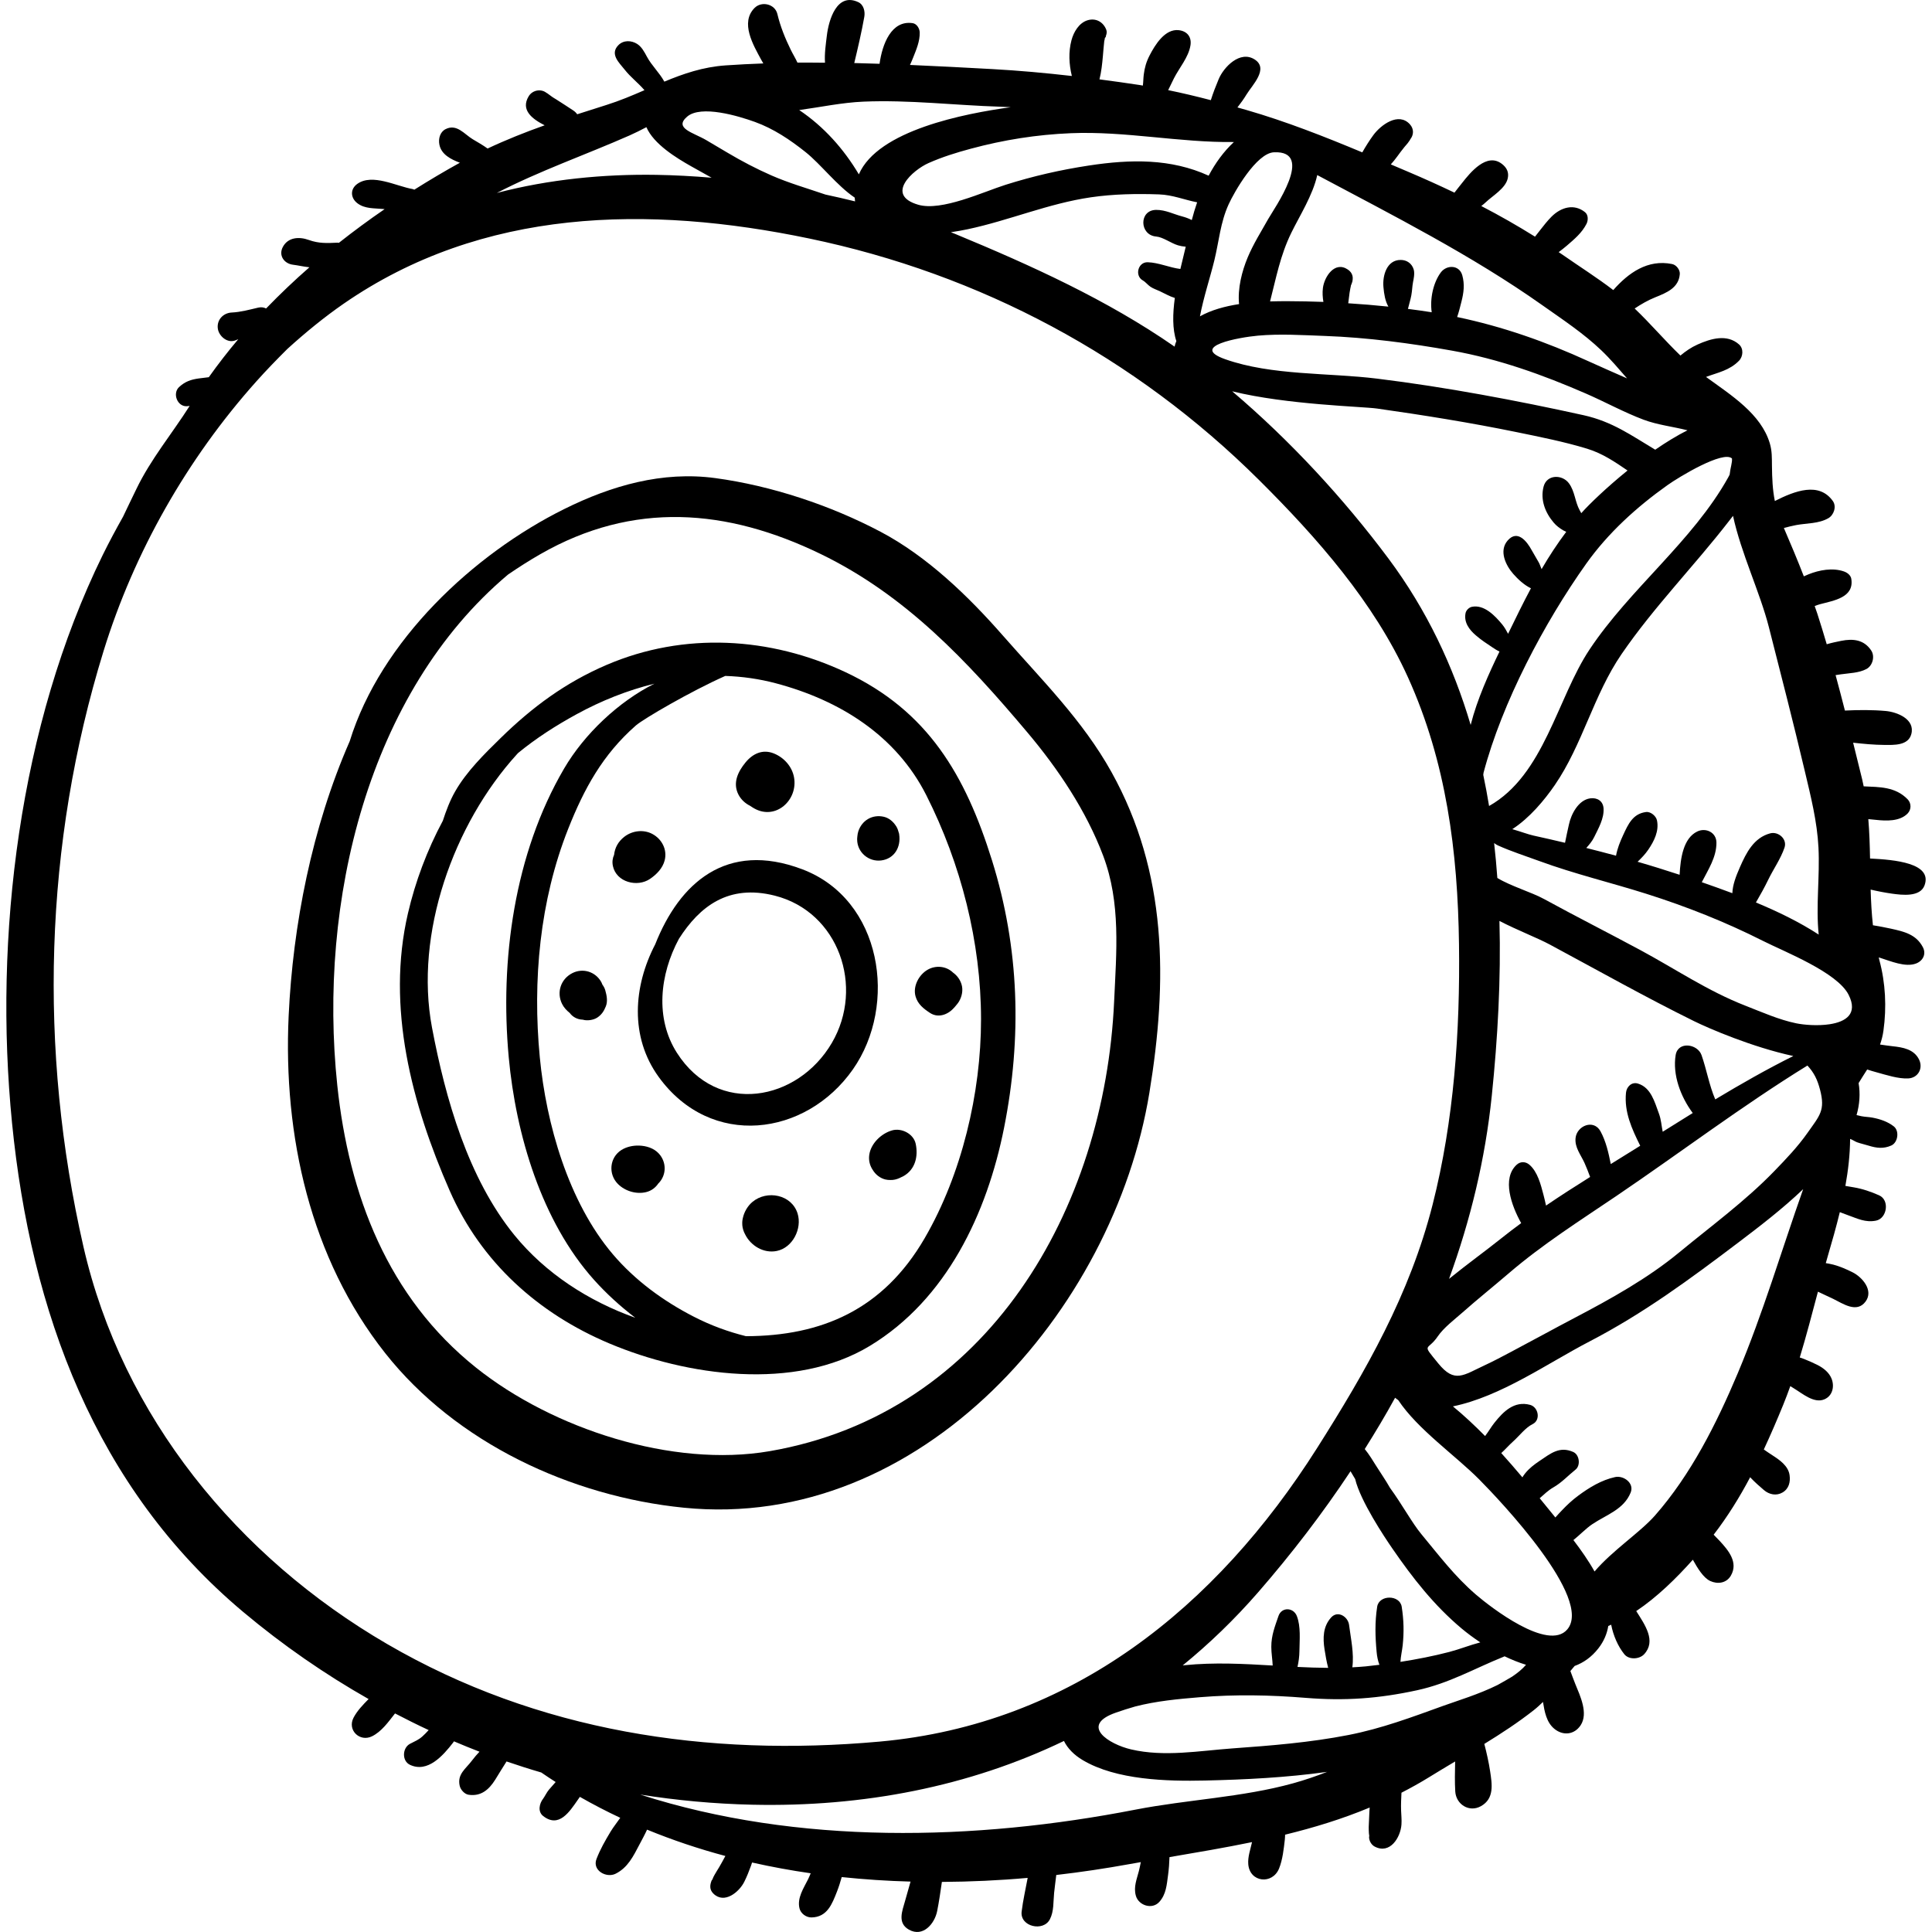 <?xml version="1.0" encoding="iso-8859-1"?>
<!-- Generator: Adobe Illustrator 19.0.0, SVG Export Plug-In . SVG Version: 6.00 Build 0)  -->
<svg version="1.1" id="Capa_1" xmlns="http://www.w3.org/2000/svg" xmlns:xlink="http://www.w3.org/1999/xlink" x="0px" y="0px"
	 viewBox="0 0 512.004 512.004" style="enable-background:new 0 0 512.004 512.004;" xml:space="preserve">
<g>
	<g>
		<path d="M510.035,234.609c2.125-5.901-7.954-6.769-14.45-7.096c-0.066-3.48-0.167-6.964-0.459-10.436
			c0.663,0.059,1.333,0.117,2.032,0.196c2.75,0.309,6.322,0.432,8.386-1.687c1.012-1.039,1.016-2.721,0-3.763
			c-3.28-3.364-7.432-3.229-11.647-3.432c-0.127-0.61-0.245-1.221-0.393-1.829c-0.79-3.252-1.597-6.494-2.403-9.737
			c2.747,0.306,5.496,0.573,8.286,0.59c2.484,0.015,6.313,0.219,7.134-2.859c1.064-3.988-3.796-5.869-6.801-6.136
			c-3.55-0.316-7.185-0.287-10.794-0.113c-0.811-3.134-1.611-6.271-2.471-9.393c0.487-0.074,0.973-0.148,1.462-0.218
			c2.216-0.319,4.697-0.337,6.703-1.393c1.647-0.867,2.314-3.335,1.284-4.899c-1.898-2.885-4.785-3.203-7.959-2.572
			c-1.28,0.255-2.582,0.53-3.836,0.902c-0.808-2.709-1.614-5.419-2.496-8.113c-0.221-0.677-0.468-1.336-0.697-2.007
			c0.478-0.193,0.96-0.368,1.454-0.501c3.58-0.965,9.054-1.731,8.247-6.723c-0.157-0.976-1.093-1.651-1.95-1.95
			c-2.991-1.044-6.534-0.383-9.376,0.757c-0.431,0.172-0.847,0.351-1.252,0.54c-1.672-4.298-3.448-8.544-5.291-12.814
			c1.062-0.278,2.128-0.56,3.236-0.767c2.851-0.534,5.979-0.343,8.558-1.827c1.455-0.837,2.226-3.081,1.191-4.541
			c-3.66-5.164-10.089-2.696-15.377-0.014c-0.608-3.026-0.725-6.015-0.766-9.365c-0.026-2.076,0.041-3.869-0.562-5.899
			c-2.321-7.82-10.209-12.747-16.913-17.618c3.175-1.189,6.214-1.702,8.747-4.295c1.101-1.127,1.251-3.215,0-4.322
			c-3.199-2.83-7.467-1.549-11.009,0.035c-1.673,0.748-3.123,1.757-4.52,2.916c-4.159-4.011-7.923-8.457-12.129-12.47
			c1.72-1.143,3.501-2.179,5.462-2.969c3.014-1.214,6.209-2.486,6.503-6.145c0.091-1.131-0.918-2.441-2.031-2.667
			c-6.49-1.323-11.599,2.353-15.601,6.895c-4.297-3.294-8.885-6.182-13.349-9.302c-0.369-0.258-0.749-0.497-1.12-0.751
			c0.72-0.55,1.443-1.097,2.128-1.688c2.025-1.748,4.018-3.392,5.247-5.808c0.47-0.924,0.504-2.372-0.4-3.097
			c-2.911-2.336-6.377-1.293-8.863,1.188c-1.116,1.113-2.111,2.412-3.086,3.647c-0.435,0.551-0.866,1.104-1.297,1.659
			c-4.64-2.899-9.388-5.604-14.238-8.12c0.397-0.306,0.78-0.614,1.113-0.931c1.897-1.81,5.311-3.727,5.901-6.406
			c0.362-1.644-0.295-2.866-1.562-3.838c-4.022-3.084-8.375,2.301-10.549,5.073c-0.678,0.864-1.37,1.702-2.015,2.558
			c-4.004-1.916-8.054-3.743-12.148-5.482c-1.569-0.666-3.143-1.337-4.718-2.007c0.594-0.664,1.165-1.348,1.704-2.1
			c0.618-0.861,1.197-1.624,1.945-2.553c0.27-0.336,0.577-0.64,0.842-0.99c0.083-0.11,1.04-1.431,0.567-0.885
			c1.065-1.23,1.113-2.866,0-4.098c-3.008-3.331-7.697,0.164-9.672,2.843c-1.041,1.412-2.073,3.061-2.944,4.596
			c-10.035-4.192-20.221-8.199-30.605-11.205c-0.826-0.239-1.656-0.469-2.483-0.704c0.858-1.105,1.688-2.239,2.431-3.472
			c1.432-2.376,5.968-6.779,2.143-9.235c-3.881-2.492-8.19,1.988-9.541,5.198c-0.786,1.87-1.496,3.708-2.085,5.58
			c-3.746-0.977-7.51-1.882-11.302-2.655c0.518-1.03,0.998-2.086,1.528-3.134c1.405-2.777,3.872-5.578,4.376-8.726
			c0.355-2.219-0.861-3.762-3.069-4.028c-3.675-0.443-6.316,3.893-7.755,6.677c-0.878,1.699-1.323,3.24-1.556,5.124
			c-0.121,0.983-0.107,1.946-0.235,2.88c-0.285-0.045-0.566-0.108-0.851-0.151c-3.533-0.536-7.086-1.032-10.647-1.499
			c0.511-2.031,0.72-4.097,0.91-6.205c0.116-1.293,0.207-2.593,0.354-3.882c0.044-0.389,0.092-0.477,0.007-0.046
			c0.051-0.255,0.128-0.512,0.176-0.766c0.006-0.033,0.016-0.054,0.023-0.084c-0.087,0.108-0.193,0.23-0.335,0.372
			c0.135-0.136,0.254-0.301,0.363-0.476c-0.01,0.033-0.019,0.068-0.028,0.105c0.322-0.402,0.304-0.565,0.203-0.467
			c0.241-0.545,0.339-1.165,0.133-1.699c-0.792-2.048-2.743-3.179-4.949-2.515c-2.283,0.688-3.697,3.118-4.274,5.289
			c-0.824,3.101-0.661,6.385,0.098,9.48c-7.005-0.801-14.03-1.441-21.026-1.826c-7.325-0.403-14.605-0.789-21.869-1.101
			c0.297-0.633,0.568-1.276,0.82-1.913c0.847-2.148,1.824-4.358,1.758-6.721c-0.028-1.002-0.758-2.273-1.857-2.439
			c-5.649-0.852-8.069,5.553-8.786,10.767c-2.235-0.073-4.47-0.148-6.705-0.197c0.979-4.063,1.934-8.181,2.66-12.232
			c0.252-1.407-0.139-3.225-1.59-3.906c-5.666-2.66-7.834,4.685-8.33,8.834c-0.272,2.276-0.669,4.823-0.492,7.219
			c-2.435-0.015-4.867-0.056-7.305-0.028c-0.525-1.162-1.223-2.275-1.77-3.393c-1.505-3.077-2.759-6.177-3.551-9.495
			c-0.636-2.665-4.182-3.487-6.051-1.597c-3.851,3.897-0.342,9.824,1.776,13.733c0.166,0.307,0.354,0.634,0.553,0.969
			c-3.318,0.122-6.64,0.283-9.974,0.515c-6.03,0.42-11.188,2.199-16.258,4.309c-1.303-2.389-3.349-4.24-4.628-6.632
			c-0.659-1.234-1.383-2.614-2.601-3.378c-1.534-0.961-3.589-1.023-4.93,0.318c-2.406,2.406,0.258,4.739,1.637,6.505
			c1.562,2.002,3.626,3.535,5.253,5.45c-3.241,1.408-6.547,2.809-10.137,3.937c-2.573,0.809-5.136,1.622-7.689,2.45
			c-0.259-0.38-0.614-0.734-1.083-1.039c-1.508-0.98-3.004-1.984-4.53-2.935c-0.186-0.116-0.377-0.225-0.563-0.341
			c0.01,0.006-0.281-0.186-0.453-0.296c-0.192-0.151-0.87-0.651-1.031-0.752c-0.229-0.142-0.796-0.673-0.191-0.053
			c-1.452-1.488-3.961-1.092-5.007,0.645c-2.2,3.654,0.944,6.021,4.236,7.691c-5.127,1.823-10.178,3.83-15.123,6.157
			c-1.257-0.913-2.639-1.681-3.969-2.479c-2.186-1.31-4.188-4.157-7.155-2.664c-1.505,0.757-1.944,2.563-1.658,4.075
			c0.507,2.685,3.127,3.952,5.435,4.833c-4.047,2.236-8.08,4.63-12.077,7.145c-0.148-0.051-0.259-0.139-0.428-0.167
			c-4.306-0.735-10.662-4.206-14.658-1.386c-1.963,1.385-1.835,3.735,0,5.141c1.972,1.51,4.456,1.3,6.811,1.525
			c0.136,0.013,0.271,0.028,0.407,0.041c-4.128,2.83-8.182,5.817-12.136,8.939c-0.112-0.01-0.204-0.059-0.323-0.054
			c-2.806,0.131-4.989,0.241-7.651-0.722c-2.507-0.907-5.463-0.756-6.858,1.853c-1.211,2.264,0.356,4.444,2.707,4.717
			c1.188,0.138,2.837,0.524,4.333,0.674c-3.992,3.483-7.821,7.135-11.482,10.92c-0.577-0.298-1.277-0.418-2.086-0.229
			c-2.303,0.54-4.649,1.188-7.023,1.299c-2.252,0.106-3.997,1.947-3.685,4.251c0.272,2.009,2.543,3.981,4.683,3.12
			c0.247-0.099,0.494-0.2,0.741-0.301c-2.759,3.26-5.361,6.623-7.812,10.07c-0.878,0.125-1.765,0.199-2.709,0.337
			c-2.085,0.305-3.586,0.818-5.163,2.272c-1.828,1.685-0.468,5.263,2.105,5.082c0.231-0.016,0.461-0.053,0.692-0.081
			c-4.663,7.356-10.303,14.098-14.114,22.014c-1.179,2.448-2.378,4.876-3.526,7.322c-1.897,3.376-3.731,6.777-5.422,10.225
			C5.106,192.191-1.729,248.19,3.196,297.674c4.95,49.729,21.948,96.543,61.244,129.502c10.527,8.829,21.644,16.51,33.242,23.094
			c-1.518,1.542-3.056,3.134-4.003,4.973c-1.686,3.275,1.671,6.484,4.902,4.902c2.555-1.251,4.356-3.835,6.108-6.063
			c2.946,1.533,5.91,3.021,8.914,4.412c-0.519,0.577-1.06,1.134-1.636,1.656c-1.085,0.981-1.953,1.259-3.328,1.994
			c-2.017,1.079-2.175,4.517,0,5.55c4.714,2.239,8.821-2.49,11.443-5.88c0.084-0.108,0.152-0.224,0.226-0.337
			c2.243,0.947,4.49,1.881,6.763,2.75c-0.696,0.742-1.369,1.508-1.987,2.34c-1.627,2.191-3.974,3.588-3.253,6.714
			c0.237,1.026,1.266,2.189,2.35,2.351c3.269,0.489,5.388-1.324,7.056-3.984c1.008-1.608,1.968-3.248,3.004-4.837
			c3.045,1.039,6.11,2.023,9.204,2.923c1.254,0.873,2.533,1.7,3.813,2.527c-0.59,0.685-1.205,1.349-1.789,2.04
			c-0.567,0.671-1.179,1.928-1.532,2.378c-0.981,1.246-1.5,3.402,0,4.583c4.181,3.292,6.993-1.121,9.199-4.298
			c0.176-0.253,0.357-0.513,0.537-0.773c3.495,1.999,7.068,3.845,10.704,5.554c-0.856,1.251-1.845,2.468-2.559,3.657
			c-1.426,2.376-2.748,4.669-3.743,7.264c-1.167,3.046,2.639,5.112,5.07,3.898c3.244-1.621,4.689-4.644,6.302-7.702
			c0.721-1.367,1.434-2.656,2.034-3.983c6.742,2.766,13.673,5.095,20.755,6.979c-0.529,0.988-1.06,1.977-1.629,2.942
			c-0.401,0.681-0.844,1.335-1.222,2.029c-0.239,0.395-0.428,0.814-0.585,1.249c-0.063,0.082-0.118,0.154-0.207,0.272
			c-0.486,1.244-0.592,2.422,0.447,3.461c2.905,2.906,6.874-0.407,8.214-3.125c0.803-1.628,1.133-2.568,1.795-4.301
			c0.096-0.253,0.173-0.53,0.258-0.795c5.125,1.151,10.309,2.105,15.538,2.854c-0.217,0.526-0.426,1.05-0.691,1.585
			c-1.186,2.394-2.939,4.936-2.279,7.701c0.33,1.382,1.769,2.438,3.174,2.417c4.185-0.063,5.476-3.567,6.776-6.884
			c0.501-1.278,0.886-2.53,1.243-3.811c6.053,0.632,12.142,1.034,18.24,1.197c-0.485,1.72-0.98,3.438-1.462,5.162
			c-0.74,2.642-2.089,5.822,1.045,7.582c3.717,2.085,6.806-1.574,7.472-4.926c0.505-2.541,0.877-5.145,1.251-7.731
			c7.612-0.045,15.212-0.396,22.735-1.068c-0.55,2.974-1.237,5.944-1.6,8.931c-0.484,3.997,5.761,5.424,7.492,2.03
			c1.098-2.155,0.874-4.622,1.115-6.99c0.161-1.582,0.39-3.159,0.57-4.739c6.529-0.755,12.985-1.719,19.323-2.87
			c1.029-0.187,2.051-0.36,3.078-0.541c-0.148,0.766-0.298,1.531-0.492,2.297c-0.574,2.267-1.469,4.256-0.818,6.605
			c0.716,2.584,4.318,3.764,6.218,1.642c1.819-2.033,1.957-4.478,2.316-7.096c0.218-1.594,0.332-3.18,0.382-4.773
			c7.377-1.261,14.683-2.493,21.875-3.977c-0.42,1.914-1.162,3.897-0.997,5.876c0.401,4.823,6.41,5.458,8.165,1.105
			c0.938-2.325,1.246-5.212,1.525-7.686c0.048-0.427,0.051-0.845,0.068-1.265c7.618-1.863,15.103-4.141,22.416-7.194
			c-0.052,0.672-0.101,1.344-0.118,2.021c-0.024,1.042-0.108,2.08-0.136,3.12c-0.015,0.576,0.024,1.115,0.048,1.69
			c0.046,0.342,0.091,0.683,0.138,1.025c-0.077-0.354-0.108-0.385-0.094-0.092c-0.022,1.01,0.576,2.1,1.478,2.577
			c4.057,2.144,6.863-2.391,7.106-5.845c0.087-1.244-0.051-2.463-0.096-3.701c-0.057-1.576,0.02-3.149,0.098-4.722
			c2.462-1.271,4.909-2.617,7.327-4.115c2.267-1.406,4.576-2.784,6.895-4.165c-0.057,2.735-0.121,5.44,0.033,7.951
			c0.21,3.41,3.677,5.635,6.796,3.899c3.606-2.007,2.965-5.834,2.438-9.293c-0.364-2.385-0.909-4.814-1.532-7.209
			c4.547-2.796,9.01-5.716,13.155-8.983c0.845-0.666,1.622-1.401,2.392-2.142c0.414,2.571,0.914,5.379,2.986,7.102
			c2.277,1.894,5.285,1.639,6.975-0.898c2.112-3.173-0.104-7.796-1.388-10.936c-0.449-1.098-0.862-2.281-1.312-3.459
			c0.375-0.448,0.746-0.903,1.128-1.344c2.341-0.855,4.483-2.346,6.292-4.665c1.459-1.871,2.284-3.866,2.623-5.931
			c0.258-0.098,0.51-0.235,0.766-0.341c0.569,2.905,1.81,5.747,3.489,7.832c1.226,1.523,3.994,1.35,5.246,0
			c3.251-3.506,0.254-7.744-2.094-11.442c5.538-3.7,10.658-8.728,15.005-13.607c1.209,2.166,2.765,4.793,4.622,5.644
			c1.95,0.894,4.287,0.583,5.451-1.429c2.034-3.515-0.648-6.696-2.96-9.2c-0.319-0.345-0.954-0.975-1.598-1.647
			c3.661-4.752,6.853-9.883,9.679-15.237c0.059,0.065,0.11,0.135,0.17,0.199c1.047,1.105,2.314,2.224,3.474,3.213
			c1.388,1.186,3.283,1.6,4.929,0.636c1.692-0.989,2.122-2.78,1.87-4.594c-0.341-2.456-2.64-4.034-4.564-5.272
			c-0.777-0.5-1.526-1.008-2.265-1.531c1.824-3.921,3.53-7.888,5.142-11.839c0.67-1.641,1.285-3.292,1.88-4.95
			c0.326,0.214,0.657,0.421,0.99,0.622c2.252,1.356,5.301,4.046,8.043,2.878c2.154-0.917,2.708-3.371,1.926-5.416
			c-0.641-1.678-2.173-2.886-3.735-3.678c-1.171-0.594-2.397-1.131-3.617-1.611c-0.349-0.137-0.731-0.253-1.102-0.385
			c1.757-5.77,3.263-11.602,4.817-17.436c1.339,0.661,2.717,1.257,4.022,1.89c2.597,1.262,6.249,3.896,8.6,0.726
			c2.184-2.945-0.851-6.45-3.427-7.745c-1.629-0.819-3.346-1.569-5.111-2.038c-0.656-0.174-1.331-0.281-2.002-0.403
			c0.174-0.61,0.34-1.221,0.519-1.831c1.12-3.822,2.237-7.725,3.198-11.678c0.711,0.268,1.408,0.542,2.146,0.804
			c2.568,0.911,4.605,1.988,7.41,1.455c2.963-0.563,3.72-5.435,0.876-6.709c-2.11-0.946-4.487-1.761-6.773-2.132
			c-0.717-0.116-1.448-0.245-2.183-0.373c0.742-4.128,1.225-8.29,1.252-12.453c0.463,0.125,1.365,0.721,1.853,0.893
			c1.002,0.352,2.048,0.578,3.062,0.893c2.107,0.655,3.949,0.877,6.005-0.042c1.761-0.787,2.197-3.865,0.653-5.068
			c-1.63-1.27-3.621-1.933-5.651-2.318c-0.966-0.183-1.96-0.186-2.922-0.376c-0.449-0.088-0.871-0.202-1.291-0.3
			c0.817-2.808,1.022-5.74,0.541-8.47c0.754-1.246,1.527-2.431,2.275-3.611c0.85,0.28,1.702,0.531,2.504,0.75
			c2.557,0.697,5.739,1.758,8.387,1.616c2.616-0.14,3.988-2.681,2.863-4.988c-1.344-2.756-4.297-3.253-7.061-3.545
			c-1.101-0.116-2.188-0.293-3.283-0.445c0.397-1.137,0.712-2.335,0.895-3.641c0.875-6.272,0.558-12.693-1.084-18.751
			c-0.063-0.23-0.097-0.464-0.156-0.694c0.109,0.033,0.218,0.061,0.327,0.094c2.75,0.859,6.748,2.616,9.592,1.505
			c1.808-0.706,2.726-2.516,1.763-4.334c-1.796-3.393-4.962-4.113-8.47-4.891c-1.578-0.35-3.165-0.632-4.754-0.901
			c-0.349-3.129-0.513-6.283-0.607-9.451c1.888,0.443,3.791,0.814,5.662,1.077C504.024,237.192,508.882,237.809,510.035,234.609z
			 M468.763,166.164c3.24,12.715,6.508,25.364,9.521,38.139c1.596,6.767,3.275,13.324,3.634,20.317
			c0.392,7.624-0.723,15.467,0.059,23.054c-5.19-3.378-11.03-6.177-16.633-8.507c1.156-1.983,2.27-3.987,3.277-6.061
			c1.389-2.861,3.258-5.447,4.293-8.466c0.782-2.28-1.635-4.364-3.792-3.792c-4.34,1.153-6.352,5.152-8.028,8.986
			c-1.043,2.386-1.905,4.595-2.001,6.872c-2.923-1.095-5.687-2.071-8.099-2.912c1.715-3.349,3.912-6.646,3.884-10.502
			c-0.02-2.714-2.827-4.029-5.1-2.926c-3.673,1.782-4.431,7.048-4.659,11.461c-3.684-1.207-7.393-2.369-11.138-3.448
			c1.016-0.978,2.004-1.978,2.845-3.217c1.548-2.281,2.889-4.945,2.292-7.76c-0.243-1.148-1.664-2.362-2.896-2.205
			c-3.48,0.445-4.704,3.173-6.051,6.074c-0.864,1.861-1.557,3.613-1.906,5.504c-2.621-0.709-5.249-1.395-7.881-2.053
			c0.79-0.879,1.558-1.782,2.097-2.887c1.129-2.314,2.636-4.913,2.484-7.569c-0.114-1.994-1.684-2.944-3.535-2.692
			c-3.123,0.423-5.059,4.169-5.646,6.94c-0.329,1.555-0.731,3.192-1.032,4.836c-2.789-0.657-5.579-1.311-8.362-1.913
			c-1.376-0.298-3.447-1.087-5.614-1.697c4.578-2.949,8.55-7.738,11.253-11.67c7.362-10.708,10.273-23.883,17.711-34.734
			c8.546-12.467,19.2-23.295,28.444-35.226c0.324-0.419,0.697-0.897,1.088-1.399C461.421,146.655,466.426,156.992,468.763,166.164z
			 M458.993,121.498c0.112,1.108-0.392,2.261-0.621,4.296c-0.124,0.244-0.245,0.484-0.392,0.75
			c-9.363,16.809-26.001,29.458-36.723,45.572c-8.619,12.954-12.016,33.243-26.634,41.485c-0.454-2.772-0.967-5.529-1.545-8.27
			c0.04-0.159,0.063-0.316,0.062-0.48c4.913-18.641,16.135-39.868,27.236-55.475c5.807-8.164,13.35-14.988,21.492-20.787
			C445.044,126.33,456.657,119.334,458.993,121.498z M397.372,244.062c4.755,2.462,10.053,4.487,13.351,6.258
			c12.626,6.782,25.368,13.963,38.214,20.294c3.949,1.946,15.43,6.898,26.314,9.247c-7.056,3.511-13.916,7.427-20.686,11.492
			c-1.617-3.766-2.29-7.904-3.642-11.746c-1.044-2.968-6.233-3.766-6.853,0c-0.861,5.231,1.3,11.01,4.525,15.359
			c-2.663,1.643-5.315,3.301-7.959,4.963c-0.332-1.643-0.404-3.21-1-4.816c-1.131-3.044-2.091-6.898-5.559-7.953
			c-1.686-0.513-3.014,0.86-3.168,2.413c-0.514,5.174,1.571,9.618,3.77,14.068c-2.599,1.618-5.198,3.236-7.803,4.848
			c-0.602-2.994-1.262-5.991-2.717-8.669c-1.82-3.35-6.299-1.465-6.618,1.793c-0.244,2.488,1.379,4.395,2.358,6.546
			c0.557,1.224,1.031,2.486,1.503,3.75c-3.935,2.47-7.85,4.97-11.686,7.584c-0.205-0.972-0.436-1.939-0.688-2.899
			c-0.7-2.667-1.543-6.052-3.706-7.921c-1.013-0.874-2.377-0.93-3.391,0c-3.957,3.631-1.41,10.799,1.201,15.468
			c-1.817,1.34-3.617,2.705-5.382,4.118c-4.073,3.26-8.988,6.798-13.735,10.658c5.652-15.489,9.587-31.657,11.326-48.518
			C396.919,275.091,397.791,259.508,397.372,244.062z M411.74,138.492c0.732,0.864,1.613,1.516,2.59,2.087
			c0.203,0.119,0.466,0.237,0.744,0.357c-2.382,3.175-4.547,6.48-6.535,9.892c-0.256-0.595-0.459-1.243-0.71-1.71
			c-0.596-1.111-1.293-2.169-1.894-3.282c-1.267-2.343-3.782-5.623-6.408-2.57c-2.348,2.73-0.486,6.568,1.511,8.833
			c1.224,1.388,2.875,2.949,4.679,3.8c-2.111,3.959-4.089,8.002-6.056,12.063c-0.469-0.866-0.921-1.709-1.571-2.495
			c-1.908-2.31-4.778-5.318-8.027-4.654c-0.759,0.155-1.523,0.913-1.674,1.674c-0.483,2.435,0.957,4.381,2.748,5.905
			c1.655,1.408,2.59,1.957,4.363,3.162c0.606,0.412,1.226,0.807,1.884,1.109c-2.785,5.779-5.917,12.624-7.64,19.458
			c-4.623-15.586-11.611-30.466-21.799-44.12c-11.879-15.92-26.039-31.256-41.401-44.303c14.506,3.581,34.562,4.027,38.406,4.574
			c12.375,1.76,24.733,3.737,36.977,6.248c6.146,1.26,12.671,2.556,18.668,4.39c4.121,1.26,7.373,3.502,10.722,5.778
			c-5.616,4.549-10.177,8.976-12.119,11.153c-0.047,0.053-0.088,0.109-0.135,0.161c-0.14-0.255-0.28-0.507-0.415-0.749
			c-1.267-2.283-1.263-4.979-2.844-7.15c-1.764-2.422-5.895-2.433-6.741,0.881C408.178,132.449,409.467,135.809,411.74,138.492z
			 M435.563,111.223c3.691,1.388,7.791,1.83,11.628,2.808c-2.834,1.433-5.724,3.209-8.532,5.145
			c-6.337-3.775-11.346-7.45-19.02-9.148c-9.051-2.003-18.054-3.824-27.172-5.469c-9.152-1.651-18.283-3.079-27.519-4.216
			c-12.93-1.592-27.927-0.788-40.239-5.14c-9.672-3.419,3.667-5.803,8.666-6.253c5.824-0.525,11.939-0.133,17.773,0.081
			c11.229,0.411,22.649,1.921,33.687,3.899c12.385,2.22,23.958,6.367,35.491,11.386C425.43,106.537,430.351,109.263,435.563,111.223
			z M408.725,80.876c5.393,3.815,10.874,7.412,15.663,11.982c2.43,2.319,4.6,4.898,6.807,7.424
			c-3.522-1.563-6.994-3.061-10.202-4.532c-11.304-5.183-22.764-9.205-34.833-11.734c0.459-1.303,0.776-2.656,1.126-4.012
			c0.621-2.409,0.915-4.631,0.231-7.065c-0.784-2.786-4.149-2.799-5.682-0.743c-1.978,2.655-2.937,6.907-2.415,10.558l-0.01-0.002
			c-2.093-0.333-4.19-0.623-6.29-0.891c0.267-1.182,0.672-2.359,0.891-3.569c0.266-1.471,0.213-2.234,0.468-3.582
			c0.107-0.564,0.497-2.202,0.169-3.291c-0.476-1.583-1.8-2.525-3.437-2.533c-3.74-0.019-4.86,4.206-4.584,7.199
			c0.174,1.882,0.453,3.676,1.311,5.171c-3.54-0.369-7.087-0.662-10.639-0.885c0.069-0.532,0.133-1.048,0.19-1.511
			c0.12-0.995,0.183-1.537,0.361-2.405c0.028-0.138,0.204-0.872,0.131-0.725c0.311-0.807,1.126-2.706,0.196-0.611
			c0.622-1.401,0.349-2.782-0.964-3.676c-3.486-2.375-6.232,1.883-6.622,4.836c-0.169,1.286-0.078,2.515,0.126,3.729
			c-3.108-0.116-6.219-0.18-9.332-0.19c-1.451-0.005-3.083,0.006-4.803,0.06c1.599-6.169,2.665-12.125,5.639-18.205
			c2.184-4.467,5.704-9.974,6.865-15.278C369.214,57.125,390.051,67.667,408.725,80.876z M337.607,40.359
			c11.034-0.502,0.018,14.953-1.539,17.722c-1.864,3.313-3.935,6.607-5.405,10.116c-1.545,3.687-2.703,8.237-2.297,12.394
			c-3.699,0.568-7.343,1.553-10.367,3.243c0.975-5.117,2.714-10.297,3.823-14.851c1.228-5.04,1.581-9.983,3.772-14.81
			C327.092,50.872,332.975,40.569,337.607,40.359z M327.001,37.636c-2.728,2.533-4.925,5.59-6.695,8.922
			c-9.98-4.561-20.637-4.385-31.751-2.689c-7.55,1.152-14.742,2.791-22.054,5.1c-5.911,1.867-16.993,7.091-23.162,5.289
			c-8.921-2.606-1.382-9.215,2.712-11.034c3.656-1.625,7.357-2.771,11.223-3.812c8.756-2.36,17.457-3.738,26.52-4.112
			C298.285,34.703,312.58,37.822,327.001,37.636z M306.4,62.684c1.845,0.155,3.919,1.783,5.805,2.334
			c0.601,0.175,1.308,0.31,2.03,0.365c-0.418,1.759-0.921,3.752-1.419,5.899c-2.875-0.35-5.756-1.699-8.664-1.783
			c-2.572-0.074-3.499,3.561-1.303,4.811c0.777,0.442,1.296,1.184,2.039,1.687c0.758,0.514,1.633,0.777,2.453,1.165
			c1.347,0.637,2.612,1.378,4.005,1.803c-0.574,4.153-0.672,8.233,0.405,11.432c-0.211,0.502-0.374,0.992-0.474,1.465
			c-17.865-12.406-38.047-21.539-58.028-29.82c-0.412-0.171-0.838-0.329-1.253-0.497c1.679-0.247,3.199-0.528,4.445-0.792
			c11.062-2.348,21.376-6.822,32.67-8.468c5.956-0.868,12.035-0.975,18.056-0.768c3.595,0.123,6.78,1.468,10.089,2.098
			c-0.538,1.556-1.005,3.13-1.416,4.701c-0.818-0.419-1.689-0.736-2.471-0.938c-2.363-0.611-4.457-1.769-6.969-1.754
			C301.795,55.652,301.93,62.308,306.4,62.684z M228.845,26.935c12.057-0.51,24.188,0.972,36.265,1.346
			c0.916,0.028,1.836,0.092,2.753,0.129c-12.27,1.69-35.204,6.103-40.258,17.795c-3.994-6.721-9.258-12.639-15.802-17.036
			C217.482,28.387,223.147,27.176,228.845,26.935z M182.095,30.916c3.691-3.176,13.661-0.162,17.966,1.396
			c4.956,1.793,9.319,4.728,13.418,7.99c4.007,3.19,8.377,8.949,13.032,12.069c0.017,0.342,0.046,0.677,0.091,0.998
			c-2.595-0.651-5.217-1.244-7.849-1.807c-4.806-1.649-9.728-3.054-14.374-5.097c-4.001-1.758-7.793-3.748-11.544-5.974
			c-1.879-1.115-3.762-2.224-5.642-3.338C183.787,35.134,178.482,34.025,182.095,30.916z M166.874,35.879
			c1.469-0.648,2.943-1.4,4.431-2.176c1.944,4.502,7.949,8.156,11.851,10.36c1.82,1.028,3.627,2.038,5.43,3.034
			c-4.958-0.414-9.858-0.68-14.629-0.759c-13.878-0.229-28.457,1.167-42.294,4.799C143.057,45.239,155.15,41.05,166.874,35.879z
			 M102.583,435.676c-39.538-23.005-70.185-60.289-80.482-105.339c-11.915-52.136-10.451-106.602,5.334-157.772
			c8.097-26.247,22.183-50.997,40.506-71.495c2.631-2.943,5.391-5.789,8.206-8.589c4.891-4.444,9.921-8.535,14.911-11.985
			c36.834-25.466,80.798-26.153,123.386-17.292c45.36,9.437,86.374,31.348,119.252,64.04c15.359,15.273,30.425,32.372,39.427,52.242
			c10.185,22.482,13.204,46.237,13.531,70.763c0.306,22.971-1.323,46.707-6.997,69c-6.054,23.785-17.615,44.01-30.658,64.577
			c-26.672,42.059-64.925,73.127-115.879,77.718C187.47,465.656,142.532,458.921,102.583,435.676z M371.471,425.806
			c-0.502-3.218-6.003-3.222-6.503,0c-0.636,4.102-0.523,7.93-0.138,12.053c0.101,1.088,0.319,2.269,0.736,3.333
			c-1.215,0.146-2.435,0.302-3.633,0.42c-1.181,0.116-2.365,0.184-3.548,0.249c0.496-3.677-0.397-7.529-0.862-11.224
			c-0.274-2.178-2.971-3.964-4.767-1.975c-2.149,2.381-2.21,5.419-1.736,8.452c0.255,1.633,0.541,3.285,0.964,4.893
			c-2.707-0.019-5.417-0.111-8.132-0.249c0.303-1.357,0.495-2.741,0.512-4.224c0.034-2.968,0.397-6.464-0.682-9.256
			c-0.895-2.315-4.035-2.473-4.878,0c-0.956,2.806-1.903,5.153-1.894,8.178c0.004,1.623,0.298,3.29,0.368,4.93
			c-7.737-0.459-15.504-0.874-23.291-0.087c-0.181,0.018-0.373,0.037-0.556,0.056c7.036-5.743,13.704-12.155,19.921-19.297
			c8.909-10.234,17.139-20.968,24.555-32.154c0.411,0.699,0.826,1.387,1.229,2.067c1.397,5.849,7.796,15.414,9.833,18.374
			c5.38,7.815,11.053,15.089,18.38,21.233c1.437,1.205,3.123,2.459,4.95,3.675c-2.782,0.725-5.52,1.829-8.231,2.536
			c-4.172,1.088-8.549,1.943-12.932,2.629c0.072-1.458,0.449-3.031,0.592-4.369C372.104,432.523,372.019,429.313,371.471,425.806z
			 M342.698,472.594c-13.479,3.738-28.054,4.308-41.81,6.986c-42.448,8.264-89.342,9.46-131.232-3.997
			c9.713,1.539,19.611,2.461,29.687,2.688c29.424,0.665,57.525-4.82,82.62-16.895c0.951,1.952,2.655,3.7,4.963,5.073
			c8.902,5.297,22.385,5.641,32.362,5.416c10.72-0.241,21.671-0.788,32.405-2.293C348.789,470.711,345.805,471.732,342.698,472.594z
			 M400.723,444.336c-1.265,0.761-2.546,1.478-3.825,2.196c-4.987,2.478-10.735,4.204-14.278,5.483
			c-8.433,3.045-16.426,6.057-25.287,7.788c-10.133,1.981-20.431,2.802-30.711,3.543c-8.877,0.641-18.054,2.326-26.866,0.269
			c-5.933-1.385-13.746-6.361-4.016-9.753c1.677-0.584,3.365-1.133,5.076-1.615c5.609-1.454,11.413-1.994,17.181-2.467
			c9.376-0.768,18.651-0.592,28.024,0.173c10.346,0.844,19.352,0.196,29.505-2.012c8.629-1.876,15.113-5.736,23.082-8.938
			c0.045-0.018,0.073-0.05,0.115-0.069c1.854,0.895,3.764,1.664,5.692,2.256C403.427,442.338,402.154,443.38,400.723,444.336z
			 M415.336,431.83c-5.085,5.927-20.375-5.959-24.187-9.236c-5.629-4.837-9.811-10.404-14.503-16.065
			c-2.418-2.918-5.103-7.888-8.272-12.219c-1.14-2.023-2.497-3.95-3.645-5.789c-0.89-1.424-1.876-3.066-3.051-4.504
			c2.809-4.466,5.522-8.983,8.041-13.596c0.262,0.223,0.545,0.427,0.832,0.628c5.152,7.763,15.146,14.648,21.467,21.029
			C397.52,397.631,422.312,423.7,415.336,431.83z M460.499,363.995c-5.594,13.265-12.384,26.804-21.922,37.651
			c-3.907,4.443-11.262,9.234-16.001,14.818c-1.631-2.906-3.614-5.719-5.602-8.323c1.739-1.395,3.349-3.107,5.02-4.224
			c3.782-2.526,8.32-3.877,10.147-8.359c1.035-2.539-1.899-4.599-4.115-4.115c-3.621,0.79-6.86,2.767-9.81,4.955
			c-1.514,1.123-2.867,2.368-4.164,3.735c-0.627,0.661-1.266,1.324-1.863,2.016c-0.528-0.645-1.036-1.268-1.503-1.85
			c-0.85-1.059-1.771-2.164-2.65-3.246c1.152-1.012,2.258-2.093,3.63-2.88c2.246-1.288,3.866-3.111,5.867-4.705
			c1.403-1.117,1.042-3.95-0.602-4.675c-3.642-1.606-5.987,0.391-8.921,2.361c-1.443,0.969-2.739,1.96-3.832,3.313
			c-0.281,0.347-0.516,0.696-0.726,1.048c-1.822-2.154-3.667-4.314-5.6-6.432c1.087-0.977,2.033-2.095,3.129-3.068
			c1.595-1.416,3.265-3.671,5.179-4.605c2.208-1.077,1.54-4.509-0.667-5.103c-4.197-1.13-7.067,1.745-9.462,4.758
			c-0.859,1.08-1.595,2.392-2.466,3.506c-2.736-2.77-5.567-5.433-8.526-7.862c12.768-2.636,25.033-11.407,36.16-17.182
			c14.371-7.458,26.677-16.554,39.522-26.276c5.602-4.24,11.676-8.9,17.138-14.107C472.106,331.412,467.207,348.089,460.499,363.995
			z M478.961,300.297c-2.562,3.633-5.674,6.891-8.761,10.077c-7.702,7.952-16.726,14.54-25.25,21.576
			c-8.237,6.799-18.029,12.246-27.476,17.205c-5.71,2.997-11.352,6.111-17.054,9.122c-2.278,1.203-4.561,2.431-6.901,3.512
			c-5.739,2.652-8.003,4.893-12.377-0.487c-4.522-5.561-2.853-3.104-0.12-7.14c1.564-2.31,4.516-4.53,6.545-6.328
			c3.998-3.543,8.189-6.887,12.242-10.366c9.027-7.748,18.788-13.905,28.588-20.543c16.802-11.38,33.291-23.871,50.592-34.543
			c1.749,1.888,2.644,3.713,3.347,6.413C483.758,294.264,482.289,295.576,478.961,300.297z M484.911,271.432
			c-3.161,0.488-6.826,0.183-8.906-0.245c-4.568-0.941-9.137-2.983-13.469-4.672c-9.976-3.89-18.514-9.722-27.888-14.766
			c-8.439-4.541-16.979-8.865-25.388-13.46c-3.445-1.882-8.799-3.411-12.446-5.615c-0.225-3.095-0.503-6.18-0.853-9.251
			c0.319,0.241,0.642,0.46,0.982,0.614c3.518,1.594,7.41,2.834,11.038,4.165c9.29,3.408,18.906,5.69,28.322,8.669
			c10.56,3.341,21.016,7.478,30.894,12.473c5.716,2.89,19.736,8.332,22.726,14.322C492.446,268.721,489.126,270.782,484.911,271.432
			z"/>
	</g>
</g>
<g>
	<g>
		<path d="M294.566,204.625c-7.624-13.723-18.587-24.546-28.839-36.245c-9.087-10.369-20.012-20.931-32.355-27.451
			c-13.265-7.008-28.989-12.231-43.828-14.229c-14.008-1.886-27.476,1.987-39.958,8.173c-24.109,11.948-48.689,34.933-56.907,61.562
			c-10.023,22.887-15.064,48.757-16.184,72.789c-1.478,31.716,5.725,64.239,25.59,89.378c18.79,23.777,49.234,37.967,79.166,40.961
			c62.817,6.283,113.883-52.226,123.345-109.932C309.459,259.973,309.375,231.284,294.566,204.625z M295.259,265.362
			c-2.488,55.031-33.408,109.229-91.291,119.215c-25.764,4.445-57.507-5.929-77.796-22.123
			c-23.402-18.679-33.72-45.773-36.785-74.806c-5.132-48.613,8.082-104.098,45.237-135.375c2.859-1.962,5.729-3.781,8.568-5.409
			c24.615-14.117,49.438-12.094,74.284-0.054c22.541,10.922,38.865,28.385,54.823,47.322c8.137,9.657,15.57,20.747,20.055,32.647
			C297.078,239.313,295.85,252.304,295.259,265.362z"/>
	</g>
</g>
<g>
	<g>
		<path d="M262.891,228c-7.056-22.592-16.982-39.611-38.817-49.863c-19.945-9.365-42.768-10.729-63.278-1.948
			c-10.903,4.667-19.727,11.188-28.134,19.417c-4.316,4.225-9.008,8.834-12.037,14.126c-1.408,2.46-2.39,5.099-3.268,7.78
			c-4.166,7.767-7.286,16.095-9.245,24.53c-5.787,24.909,0.996,50.528,11.057,73.493c8.297,18.939,23.453,32.546,42.301,40.49
			c20.498,8.64,49.145,12.711,69.066,0.64c20.309-12.306,31.045-35.085,35.56-57.813C270.842,274.966,270.178,251.329,262.891,228z
			 M136.337,327.338c-12.289-15.089-18.291-36.183-21.851-55.017c-4.691-24.818,5.675-53.936,22.513-72.438
			c0.101-0.111,0.212-0.223,0.316-0.335c4.787-3.928,9.971-7.253,15.569-10.312c6.453-3.526,13.389-6.298,20.547-8.053
			c-9.515,4.769-18.58,13.339-23.945,22.51c-13.203,22.566-17.038,50.801-14.664,76.509c1.882,20.391,8.671,43.49,22.674,59.057
			c3.13,3.48,6.815,6.881,10.866,9.966C155.963,344.816,144.563,337.438,136.337,327.338z M245.036,328.158
			c-11.032,18.99-27.371,25.898-47.352,25.949c-4.643-1.166-9.165-2.777-13.844-5.181c-8.043-4.132-15.544-9.601-21.449-16.553
			c-11.757-13.844-17.647-34.53-19.337-52.17c-1.949-20.345-0.013-41.508,7.518-60.534c4.235-10.7,9.173-19.718,17.941-27.408
			c1.979-1.736,14.566-9.079,23.694-13.131c4.467,0.149,8.936,0.769,13.353,1.938c17.019,4.506,31.943,13.865,39.938,29.705
			c9.176,18.178,14.482,38.893,14.49,59.341C259.994,289.664,254.879,311.216,245.036,328.158z"/>
	</g>
</g>
<g>
	<g>
		<path d="M212.585,230.359c-20.134-7.604-32.548,3.727-38.946,19.901c-5.786,11.109-6.783,24.478,0.892,35.1
			c13.838,19.154,39.033,15.844,51.505-1.97C237.993,266.308,233.811,238.374,212.585,230.359z M220.45,276.386
			c-9.041,15.426-30.274,19.49-41.046,2.647c-5.833-9.121-4.587-20.761,0.527-30.252c5.475-8.562,13.083-14.532,25.387-11.423
			C222.252,241.637,229.15,261.542,220.45,276.386z"/>
	</g>
</g>
<g>
	<g>
		<path d="M210.431,206.02c-0.518-2.883-2.651-5.251-5.335-6.342c-2.975-1.209-5.603,0.038-7.529,2.384
			c-2.001,2.437-3.471,5.455-1.85,8.551c0.686,1.306,1.793,2.307,3.072,2.939c0.347,0.242,0.706,0.473,1.078,0.683
			C205.575,217.46,211.511,212.027,210.431,206.02z"/>
	</g>
</g>
<g>
	<g>
		<path d="M211.374,321.603c-1.565-5.049-8.116-6.316-11.982-3.068c-1.241,1.043-2.173,2.614-2.528,4.256
			c-0.135,0.562-0.19,1.141-0.146,1.731c0.002,0.031-0.008,0.063-0.006,0.094c0.065,0.876,0.327,1.721,0.738,2.473
			c1.509,3.082,4.962,5.14,8.416,4.43C210.078,330.653,212.609,325.59,211.374,321.603z"/>
	</g>
</g>
<g>
	<g>
		<path d="M254.838,260.937c-0.385-1.306-1.167-2.396-2.266-3.181c-0.002-0.002-0.003-0.004-0.005-0.006
			c-1.815-1.757-4.614-2.006-6.773-0.739c-2.295,1.346-3.911,4.377-3.165,7.031c0.585,2.077,2.108,3.257,3.831,4.393
			c2.361,1.557,5.178,0.279,6.667-1.748c-0.835,1.136-0.204,0.293,0.008,0.04c0.363-0.436,0.753-0.875,1.04-1.368
			C254.926,264.066,255.271,262.402,254.838,260.937z"/>
	</g>
</g>
<g>
	<g>
		<path d="M160.407,262.448c-0.153-0.544-0.425-1.058-0.771-1.525c-0.097-0.224-0.173-0.462-0.29-0.671
			c-1.551-2.764-4.887-3.799-7.716-2.339c-3.016,1.557-4.184,5.078-2.682,8.123c0.478,0.968,1.195,1.736,2.021,2.395
			c0.774,1.053,2.002,1.756,3.482,1.795c1.135,0.356,2.813,0.105,3.79-0.525c1.169-0.754,1.805-1.725,2.316-3.011
			C161.1,265.321,160.792,263.814,160.407,262.448z"/>
	</g>
</g>
<g>
	<g>
		<path d="M172.928,221.034c-2.367-1.292-5.363-0.91-7.46,0.71c-1.65,1.275-2.522,2.928-2.728,4.801
			c-0.399,0.878-0.546,1.868-0.315,2.958c0.916,4.321,6.493,5.714,9.858,3.405c1.731-1.188,3.328-2.804,3.864-4.899
			C176.871,225.184,175.429,222.399,172.928,221.034z"/>
	</g>
</g>
<g>
	<g>
		<path d="M174.609,305.72c-1.347-1.475-3.36-2.073-5.3-2.128c-1.565-0.044-3.278,0.323-4.612,1.161
			c-3.168,1.991-3.565,6.384-0.938,9.019c1.886,1.892,4.876,2.786,7.474,2.152c1.452-0.355,2.532-1.236,3.266-2.337
			c0.027-0.027,0.063-0.04,0.09-0.068C176.677,311.307,176.641,307.945,174.609,305.72z"/>
	</g>
</g>
<g>
	<g>
		<path d="M242.676,303.137c-0.563-2.676-3.757-4.295-6.28-3.565c-2.897,0.837-5.632,3.501-6.037,6.519
			c-0.197,1.463,0.169,2.827,0.922,3.942c0.737,1.235,1.929,2.19,3.342,2.542c0.454,0.113,0.91,0.149,1.364,0.14
			c0.811,0.026,1.594-0.163,2.328-0.488c0.004-0.002,0.008-0.003,0.013-0.005c0.202-0.09,0.403-0.176,0.595-0.288
			c0.178-0.087,0.363-0.161,0.535-0.259C242.577,309.895,243.368,306.432,242.676,303.137z"/>
	</g>
</g>
<g>
	<g>
		<path d="M238.295,221.153c-0.003-0.017-0.003-0.033-0.005-0.05c-0.008-0.049-0.005-0.096-0.013-0.144
			c-0.021-0.117-0.076-0.226-0.108-0.34c-0.13-0.531-0.318-1.052-0.598-1.535c-0.014-0.033-0.03-0.066-0.044-0.098l-0.015,0.009
			c-0.753-1.245-1.944-2.235-3.275-2.538c-3.04-0.693-5.793,0.919-6.771,3.845c-0.137,0.411-0.208,0.86-0.254,1.309
			c-0.027,0.214-0.057,0.426-0.056,0.646c0,0.07,0,0.139,0,0.208c0.005,3.416,3.068,6.009,6.414,5.56
			C237.075,227.554,238.79,224.438,238.295,221.153z"/>
	</g>
</g>
<g>
</g>
<g>
</g>
<g>
</g>
<g>
</g>
<g>
</g>
<g>
</g>
<g>
</g>
<g>
</g>
<g>
</g>
<g>
</g>
<g>
</g>
<g>
</g>
<g>
</g>
<g>
</g>
<g>
</g>
</svg>
